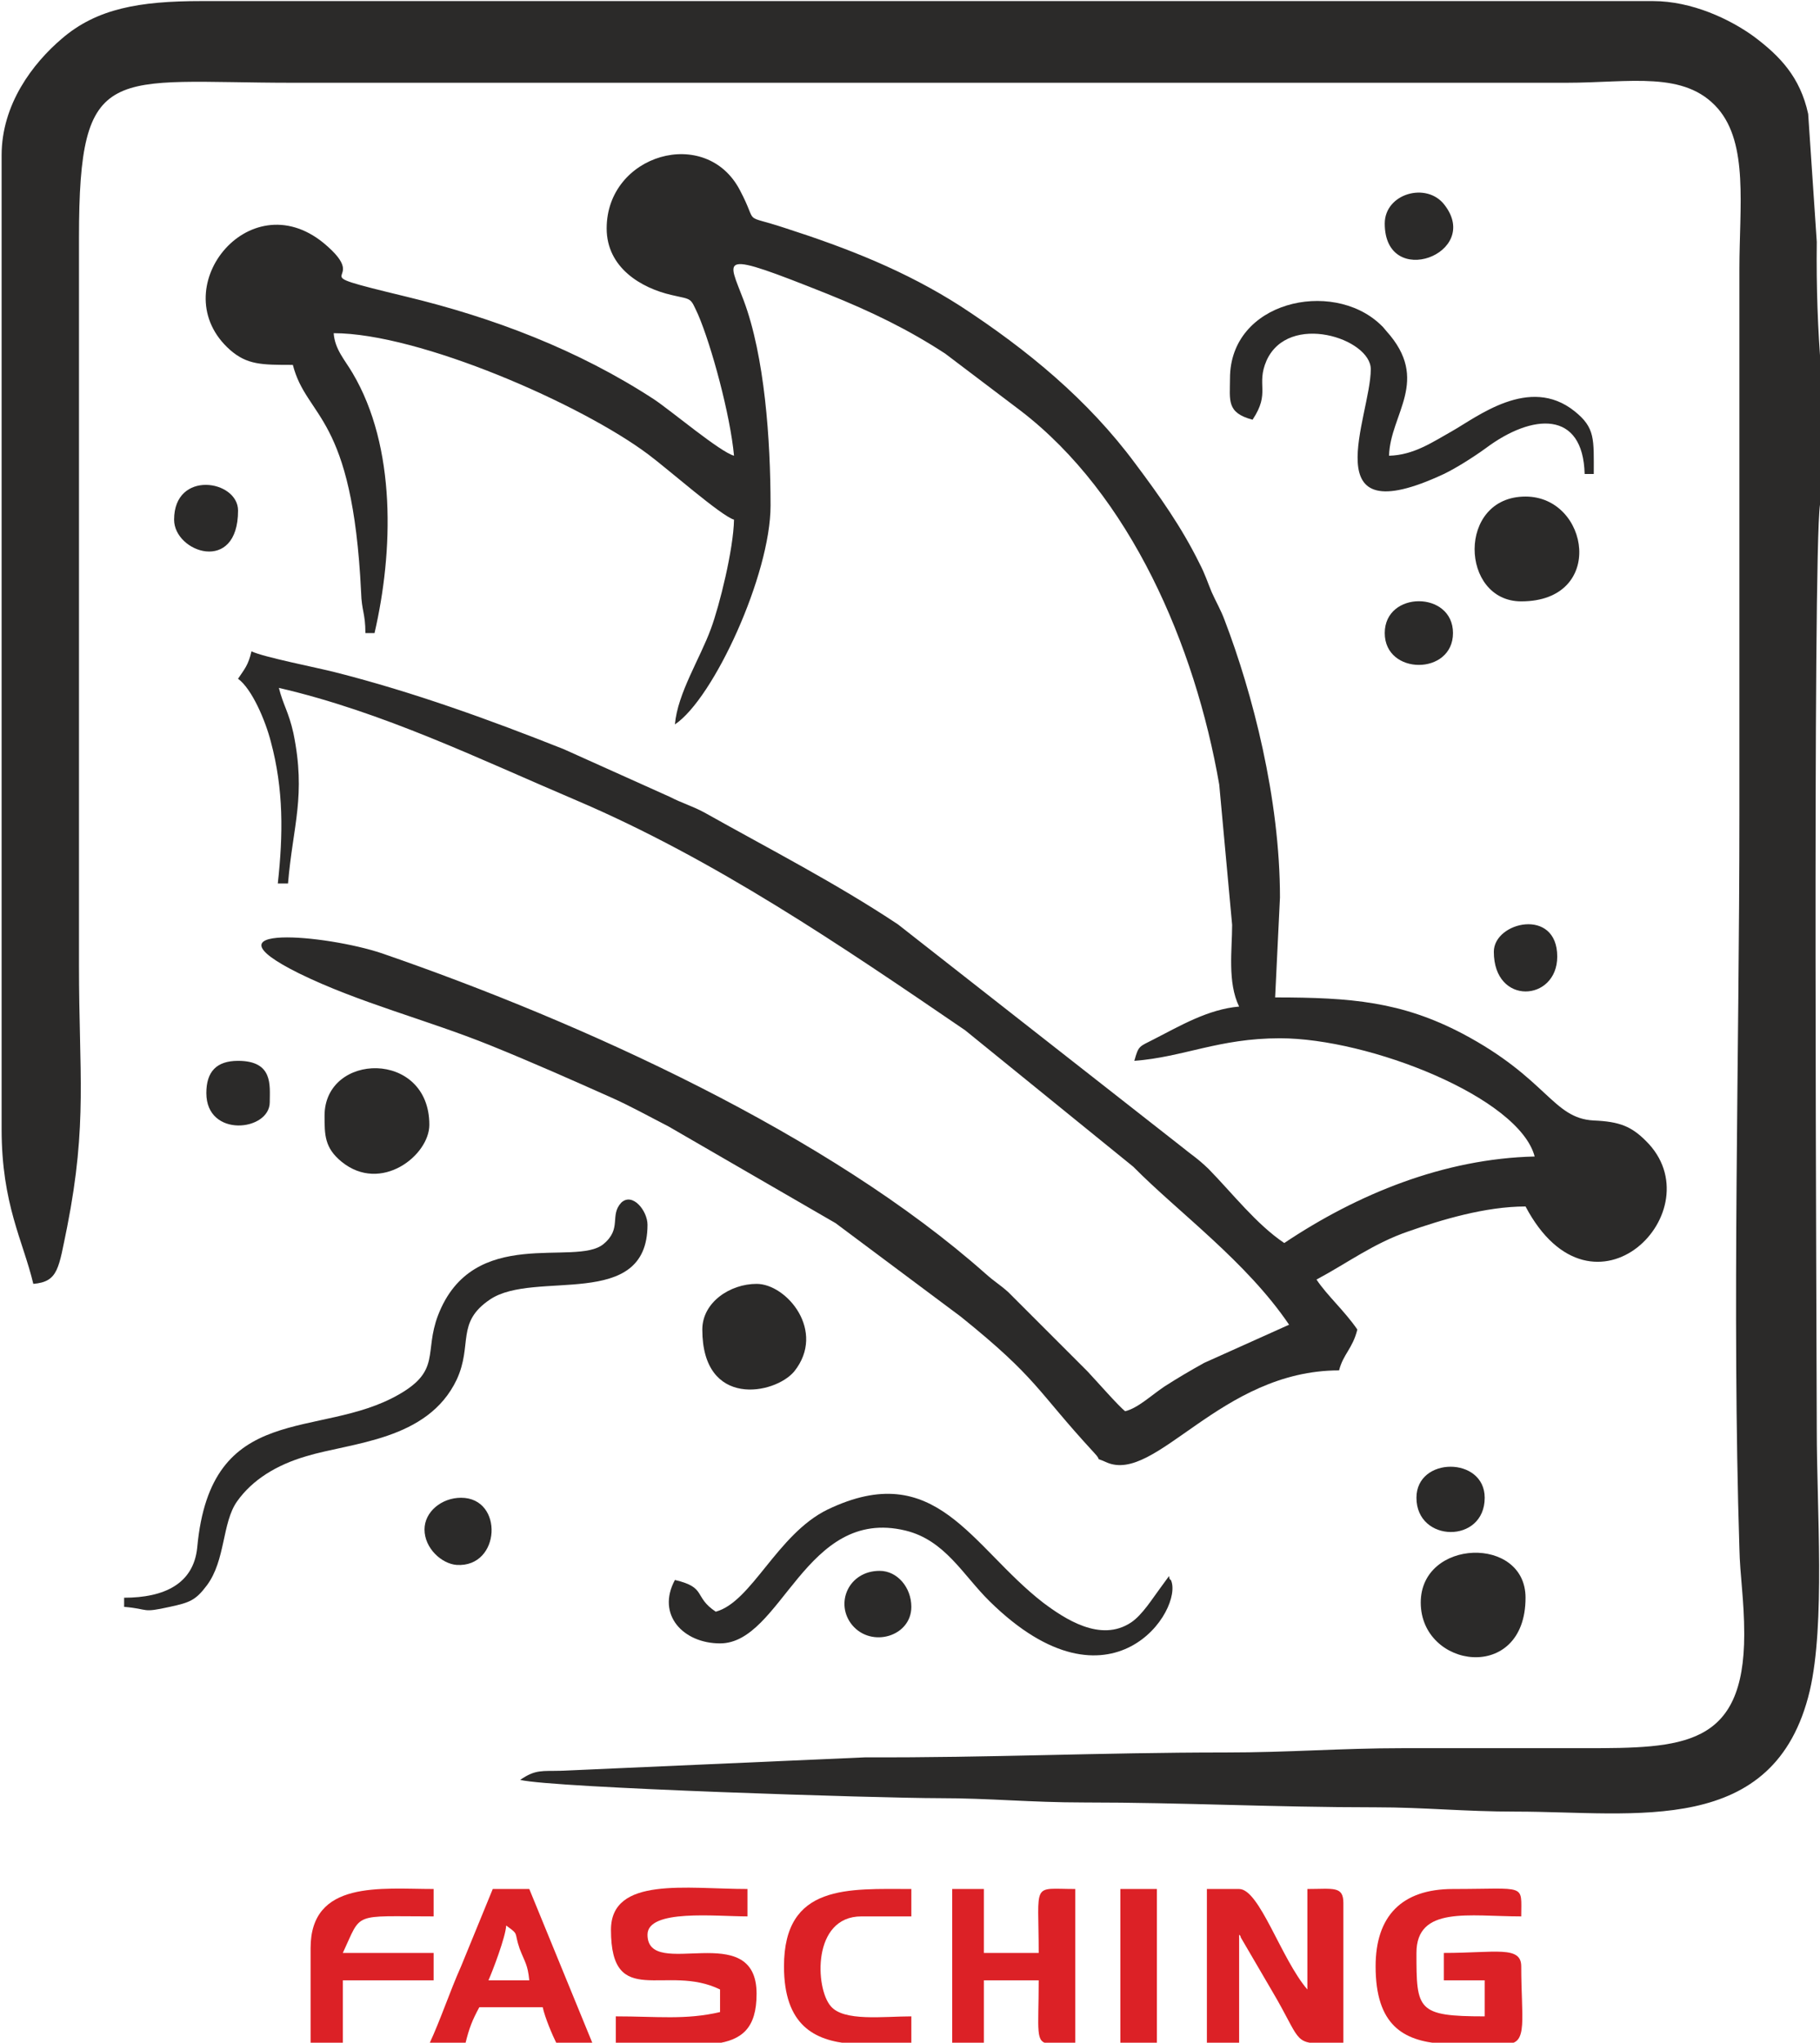 <?xml version="1.0" encoding="UTF-8"?>
<!DOCTYPE svg PUBLIC "-//W3C//DTD SVG 1.1//EN" "http://www.w3.org/Graphics/SVG/1.1/DTD/svg11.dtd">
<!-- Creator: CorelDRAW Home & Student X8 -->
<svg xmlns="http://www.w3.org/2000/svg" xml:space="preserve" width="100%" height="100%" version="1.1" style="shape-rendering:geometricPrecision; text-rendering:geometricPrecision; image-rendering:optimizeQuality; fill-rule:evenodd; clip-rule:evenodd"
viewBox="0 0 3387 3801"
 xmlns:xlink="http://www.w3.org/1999/xlink">
 <defs>
  <style type="text/css">
   <![CDATA[
    .fil0 {fill:#2B2A29}
    .fil1 {fill:#DC2126}
   ]]>
  </style>
 </defs>
 <g id="Ebene_x0020_1">
  <g id="_861610136">
   <path class="fil0" d="M3 289l0 1812c0,140 40,208 59,288 47,-4 47,-29 63,-106 38,-193 22,-287 22,-486l0 -1355c0,-331 59,-288 398,-288l2370 0c119,0 220,-23 282,48 57,66 40,182 40,299l0 1016c0,448 -14,918 0,1364 1,51 9,96 9,160 0,210 -115,212 -297,212 -113,0 -226,0 -339,0 -117,0 -208,8 -330,8 -233,0 -440,10 -669,9l-567 25c-35,1 -47,-3 -76,17 63,15 671,34 779,34 96,0 169,8 271,8 184,0 351,9 542,9 92,0 163,8 262,8 221,0 481,49 546,-225 29,-125 13,-338 13,-486 0,-136 -8,-1622 6,-1721 1,-7 2,-15 2,-25l0 -220 0 -6c-6,-75 -9,-151 -8,-238l-16 -238c-15,-69 -53,-108 -101,-144 -44,-32 -115,-66 -188,-66l-2701 0c-116,0 -195,14 -260,70 -54,46 -112,122 -112,217z"/>
   <path class="fil0" d="M1129 425c0,73 64,111 121,124 39,9 34,4 49,36 25,58 60,187 67,263 -26,-7 -116,-83 -149,-105 -141,-92 -299,-152 -461,-191 -215,-52 -55,-18 -154,-100 -140,-114 -299,88 -174,199 32,28 59,28 117,28 26,101 111,90 127,423 1,35 8,39 8,76l17 0c35,-151 41,-346 -41,-484 -14,-24 -33,-44 -35,-74 159,0 461,132 586,226 35,26 135,114 159,121 -1,55 -27,160 -43,203 -20,55 -62,120 -67,178 72,-48 178,-279 178,-407 0,-123 -11,-278 -50,-382 -30,-80 -52,-95 156,-12 82,33 150,66 219,111l140 106c205,157 325,437 370,696l24 261c0,46 -9,107 13,152 -58,5 -110,36 -159,61 -27,14 -28,11 -36,40 92,-7 157,-42 271,-42 166,0 445,110 474,220 -169,4 -330,70 -466,161 -52,-35 -96,-92 -141,-138 -22,-21 -29,-24 -51,-42l-527 -413c-116,-77 -237,-139 -360,-208 -22,-12 -43,-18 -64,-29l-198 -89c-136,-54 -279,-106 -425,-143 -35,-9 -133,-28 -156,-39 -6,26 -13,33 -25,51 26,19 51,78 61,117 24,89 23,173 13,264l19 0c9,-108 34,-163 10,-280 -9,-40 -19,-52 -27,-84 194,45 372,132 553,209 258,110 494,271 724,428l313 254c84,85 210,176 290,294l-158 71c-27,15 -49,28 -74,44 -24,16 -49,40 -73,46 -11,-8 -54,-57 -70,-74l-148 -148c-17,-15 -24,-18 -42,-34 -292,-259 -749,-467 -1123,-596 -104,-35 -342,-56 -155,37 112,55 237,86 356,134 79,32 151,64 225,97 36,16 70,35 107,54l311 180 233 174c144,116 140,136 247,252 20,21 -3,7 24,19 92,41 212,-171 433,-171 8,-31 25,-40 34,-76 -24,-35 -56,-63 -76,-93 58,-31 107,-68 172,-90 60,-21 142,-46 217,-46 126,238 354,6 224,-122 -27,-27 -49,-36 -97,-38 -77,-4 -86,-78 -245,-162 -113,-59 -206,-67 -348,-67l9 -186c0,-184 -51,-380 -103,-516 -7,-19 -16,-34 -24,-52 -8,-19 -12,-33 -23,-54 -33,-67 -74,-125 -119,-185 -88,-119 -201,-212 -325,-293 -103,-66 -210,-108 -328,-146 -82,-27 -47,-2 -83,-70 -63,-121 -248,-67 -248,71z"/>
   <path class="fil0" d="M231 2973l0 17c48,4 31,12 85,0 37,-8 48,-12 69,-40 35,-47 28,-116 56,-156 29,-41 74,-68 128,-84 85,-26 227,-29 281,-143 30,-65 -2,-106 62,-149 83,-56 293,22 293,-139 0,-26 -28,-61 -49,-41 -22,24 2,48 -33,77 -52,43 -243,-37 -308,133 -26,69 6,102 -73,147 -148,85 -350,9 -375,285 -7,67 -61,93 -136,93z"/>
   <path class="fil0" d="M1332 2999c-42,-28 -16,-45 -76,-59 -35,65 16,118 84,118 115,0 158,-255 345,-210 74,18 107,83 157,132 226,222 362,14 337,-40 -8,-3 6,-20 -19,14 -15,20 -34,51 -55,65 -57,38 -124,-7 -164,-37 -134,-104 -199,-270 -401,-173 -94,46 -141,172 -208,190z"/>
   <path class="fil0" d="M2289 704c0,41 -7,64 42,77 34,-51 6,-64 26,-110 41,-91 194,-41 194,16 0,88 -110,310 136,195 23,-11 56,-32 78,-48 87,-65 181,-71 184,48l17 0c0,-65 3,-86 -36,-117 -84,-67 -181,11 -229,38 -34,19 -70,44 -116,45 2,-78 78,-140 -5,-232 -10,-12 -4,-5 -12,-13 -90,-84 -279,-42 -279,101z"/>
   <path class="fil1" d="M2246 3803l60 0 0 -203c1,1 3,2 3,5l59 101c52,88 39,96 95,97l33 0 4 0 0 -262c0,-32 -19,-26 -67,-26l0 187c-49,-57 -89,-187 -127,-187l-60 0 0 288z"/>
   <path class="fil1" d="M2560 3659c0,110 52,138 122,144l123 0c39,0 26,-47 26,-144 0,-39 -48,-25 -144,-25l0 51 76 0 0 67c-126,0 -127,-12 -127,-118 0,-88 98,-68 195,-68 0,-62 11,-51 -127,-51 -96,0 -144,51 -144,144z"/>
   <path class="fil1" d="M1137 3591c0,150 103,62 203,111l0 42c-64,15 -117,8 -194,8l0 51 185 0c50,-7 77,-29 77,-93 0,-142 -203,-23 -203,-110 0,-48 127,-34 186,-34l0 -51c-113,0 -254,-24 -254,76z"/>
   <path class="fil1" d="M1772 3803l59 0 0 -118 102 0c0,96 -7,115 19,118l49 0 0 -288c-82,0 -68,-15 -68,119l-102 0 0 -119 -59 0 0 288z"/>
   <path class="fil1" d="M942 3583c25,18 14,11 25,43 10,26 15,29 18,59l-76 0c8,-18 32,-81 33,-102zm-143 220l67 0c7,-29 13,-44 26,-68l118 0c4,19 18,52 26,68l67 0 -118 -288 -68 0 -59 144c-21,47 -38,99 -59,144z"/>
   <path class="fil1" d="M578 3625l0 178 60 0 0 -118 169 0 0 -51 -169 0c36,-77 16,-68 169,-68l0 -51c-98,0 -229,-17 -229,110z"/>
   <path class="fil1" d="M1459 3659c0,110 57,138 124,144l113 0 0 -51c-52,0 -126,10 -150,-19 -29,-33 -35,-167 57,-167l93 0 0 -51c-117,0 -237,-10 -237,144z"/>
   <path class="fil0" d="M604 2076c0,36 0,60 32,86 73,59 163,-12 163,-69 0,-140 -195,-135 -195,-17z"/>
   <path class="fil0" d="M2831 1119c158,0 127,-195 8,-195 -128,0 -122,195 -8,195z"/>
   <path class="fil0" d="M2644 2982c0,123 195,151 195,-9 0,-116 -195,-110 -195,9z"/>
   <path class="fil0" d="M1307 2474c0,147 135,121 171,78 60,-75 -14,-163 -70,-163 -49,0 -101,34 -101,85z"/>
   <polygon class="fil1" points="2085,3803 2153,3803 2153,3515 2085,3515 "/>
   <path class="fil0" d="M2577 416c0,124 182,56 111,-35 -33,-43 -111,-21 -111,35z"/>
   <path class="fil0" d="M2636 2787c0,84 127,86 127,0 0,-77 -127,-77 -127,0z"/>
   <path class="fil0" d="M790 2846c0,35 32,64 60,66 82,5 88,-125 8,-125 -36,0 -68,26 -68,59z"/>
   <path class="fil0" d="M1696 2990c0,-36 -26,-67 -59,-67 -58,0 -84,61 -51,101 36,43 110,21 110,-34z"/>
   <path class="fil0" d="M2577 1178c0,79 127,79 127,0 0,-79 -127,-79 -127,0z"/>
   <path class="fil0" d="M384 2034c0,84 118,71 118,17 0,-31 7,-77 -59,-77 -40,0 -59,20 -59,60z"/>
   <path class="fil0" d="M2780 1771c0,101 118,93 118,9 0,-92 -118,-65 -118,-9z"/>
   <path class="fil0" d="M324 967c0,61 119,102 119,-17 0,-57 -119,-76 -119,17z"/>
  </g>
 </g>
</svg>

